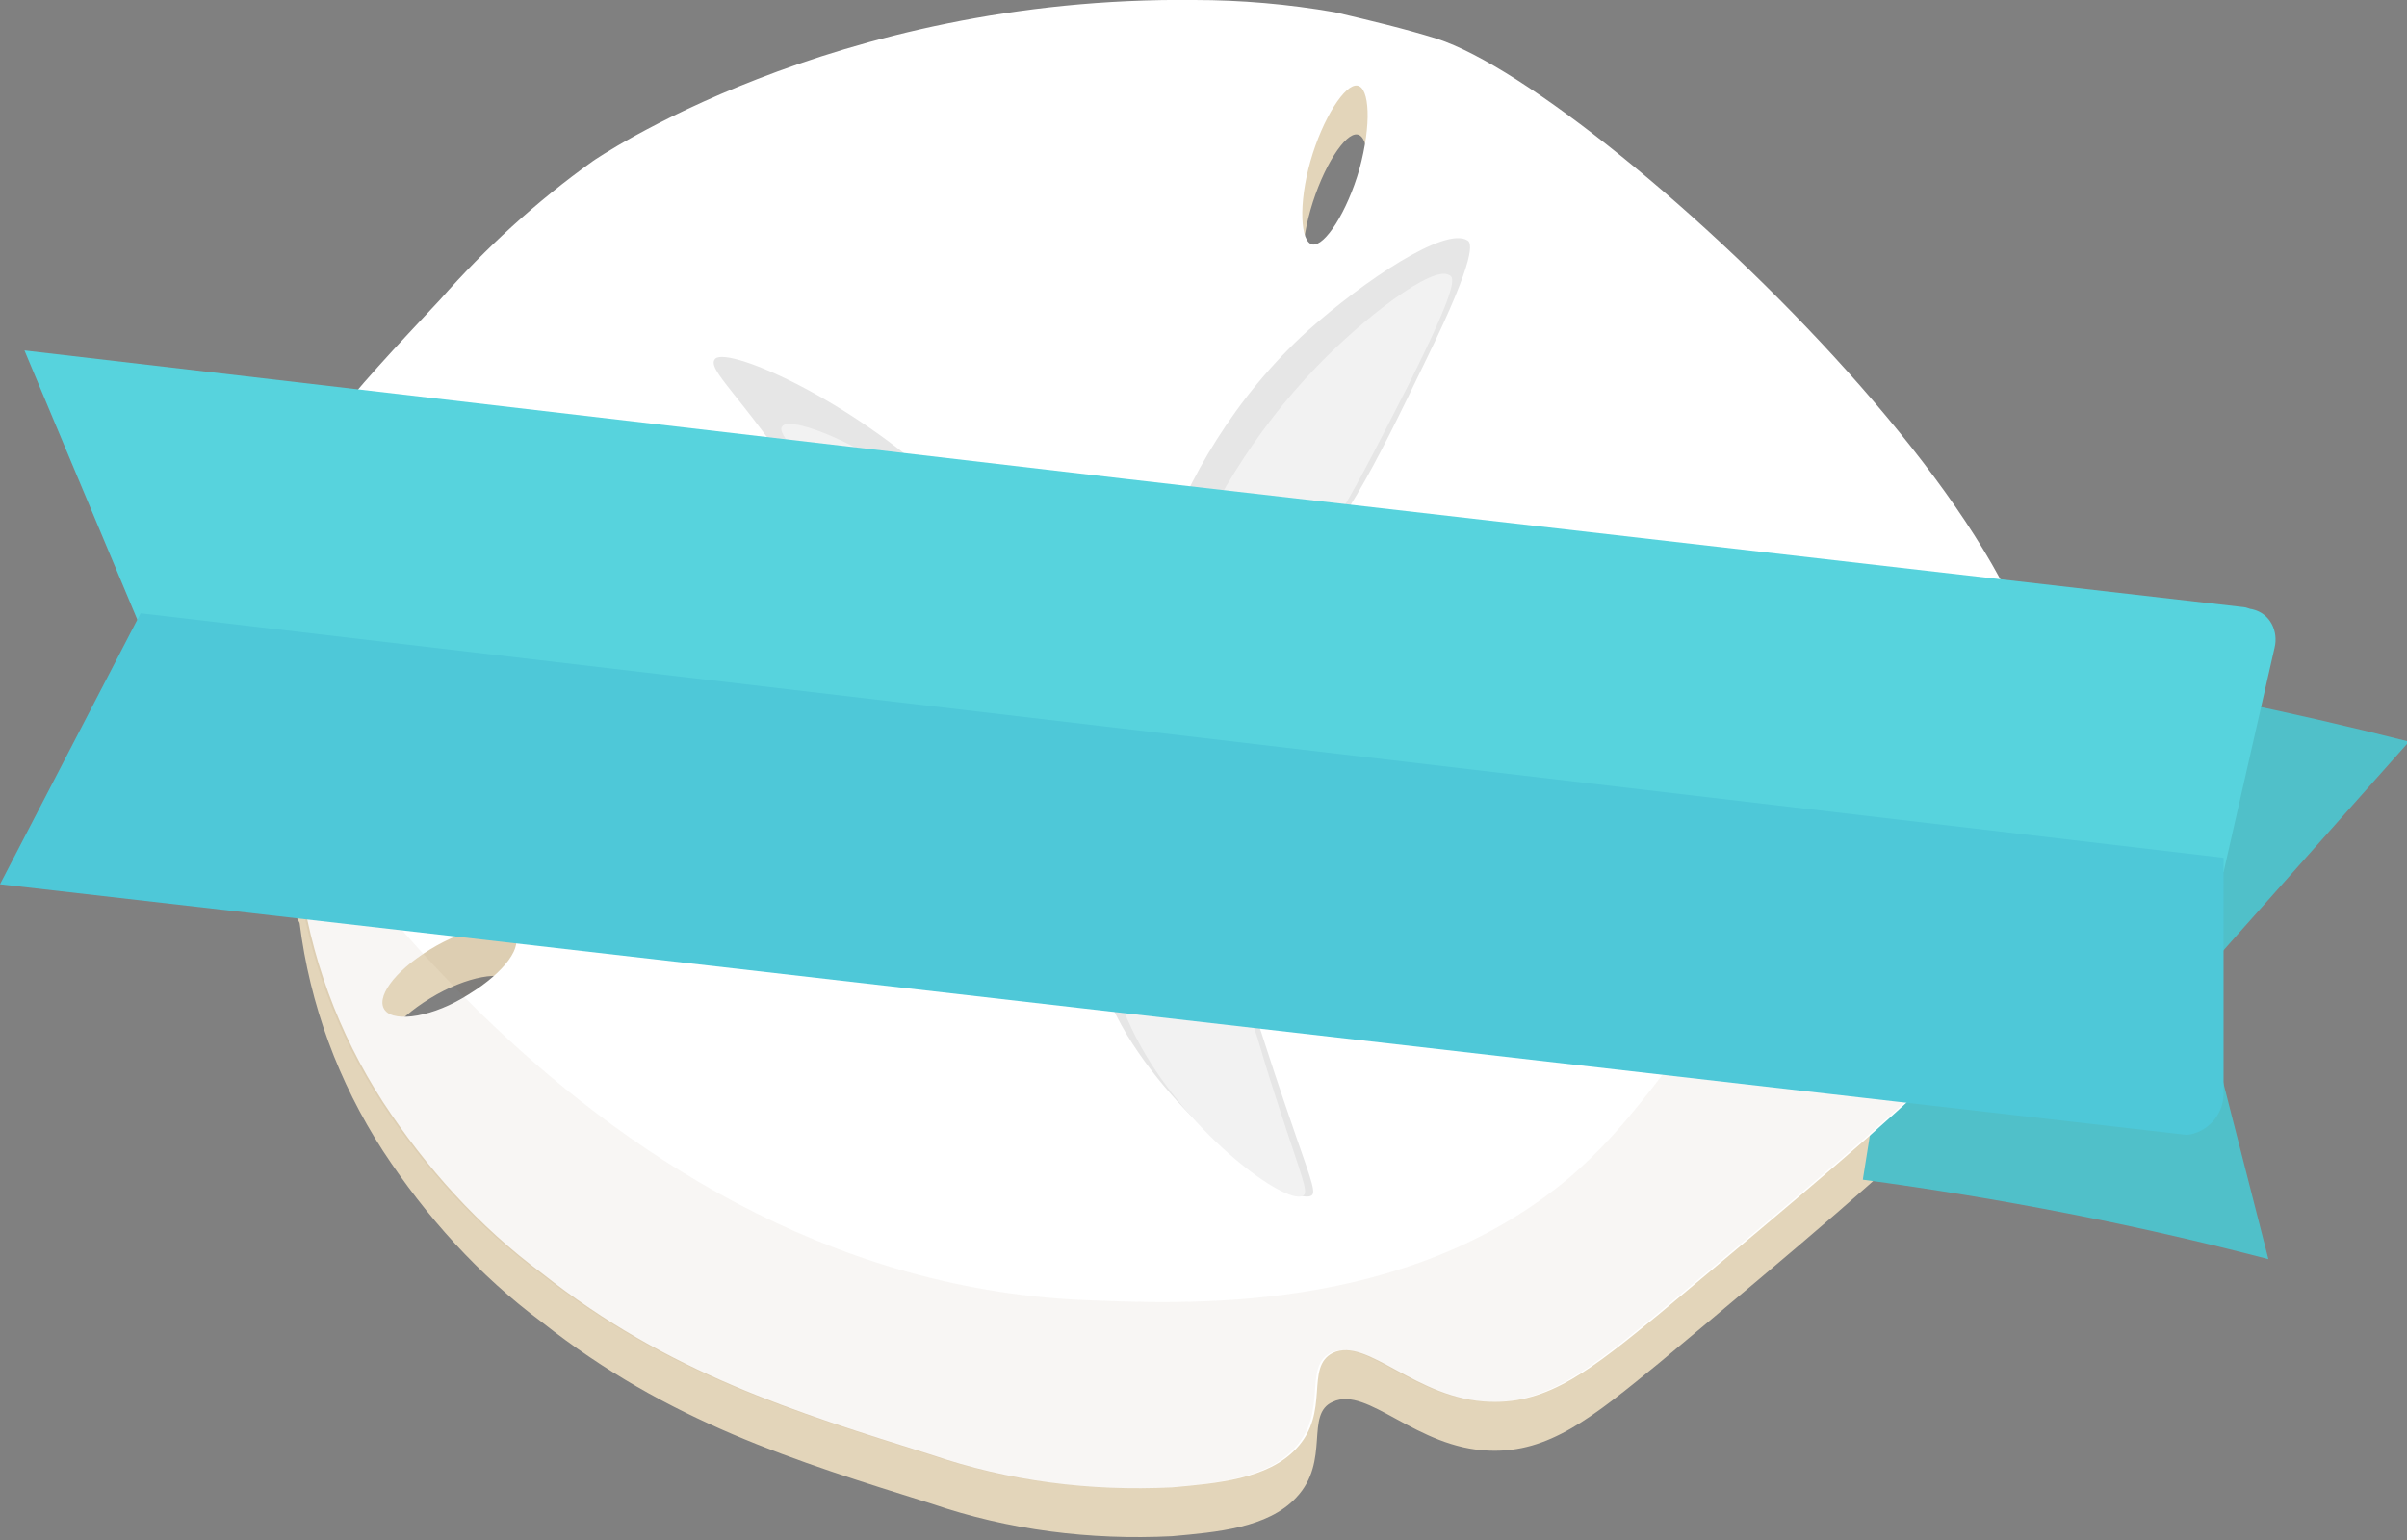 <?xml version="1.0" encoding="utf-8"?>
<!-- Generator: Adobe Illustrator 22.1.0, SVG Export Plug-In . SVG Version: 6.00 Build 0)  -->
<svg version="1.1" id="Layer_1" xmlns="http://www.w3.org/2000/svg" xmlns:xlink="http://www.w3.org/1999/xlink" x="0px" y="0px"
	 viewBox="0 0 118.1 75.6" style="enable-background:new 0 0 118.1 75.6;" xml:space="preserve">
<rect x="0" y="0" width="118.1" height="75.6" fill="#808080" stroke="none"/>
<style type="text/css">
	.st0{fill:#E3D5BA;}
	.st1{fill:#50C0C9;}
	.st2{fill:#FFFFFF;}
	.st3{fill:#E6E6E6;}
	.st4{fill:#F2F2F2;}
	.st5{opacity:5.000000e-02;fill:#754C24;enable-background:new    ;}
	.st6{fill:#57D3DD;}
	.st7{fill:#4EC8D8;}
</style>
<title>sbSandDollar</title>
<path class="st0" d="M98.9,40.6c7.5-7.5-20-33.6-28.4-36.3c-1.6-0.5-3.3-0.9-5-1.3c-2.3-0.4-4.6-0.6-6.9-0.6
	c-17.8-0.2-29.5,7.9-29.5,7.9c-2.8,2-5.3,4.3-7.5,6.8c-4.3,4.6-7.7,8.1-9.1,13.1c-0.6,2.2-1.7,7.8,2.2,15.1c0.5,4,1.9,7.8,4.1,11.2
	c2.1,3.2,4.7,6.1,7.8,8.4c6.2,4.9,12.4,6.8,19.1,8.9c3.8,1.3,7.8,1.8,11.8,1.6c2.2-0.2,4.7-0.4,6.1-1.9c1.7-1.8,0.4-4.1,1.8-4.7
	c1.7-0.8,4.1,2.3,7.7,2.4c2.9,0.1,5-1.6,8.3-4.3c14.6-12.2,16.5-14,15.8-16.4c-0.7-2.6-3.7-3.4-3.2-5.7S97.3,42.2,98.9,40.6z
	 M23,51.2c-1.7,1.1-3.6,1.4-4.1,0.8s0.4-1.9,2.2-3s3.6-1.4,4.1-0.8S24.8,50.2,23,51.2z M66.7,10.7c-0.6,2.1-1.7,3.8-2.3,3.7
	s-0.7-2-0.1-4.1c0.6-2.1,1.7-3.8,2.3-3.7S67.3,8.5,66.7,10.7z"/>
<path class="st1" d="M111.3,61.8c-6.5-1.7-13.2-3-19.9-3.9l2.1-13.2c-1.9-3.1-5.2-6.8-11.4-13.8c12.2,0.6,24.3,2.5,36.1,5.5
	l-10.4,11.7L111.3,61.8z"/>
<path class="st2" d="M98.9,38.2c7.5-7.5-20-33.6-28.4-36.3c-1.6-0.5-3.3-0.9-5-1.3C63.2,0.2,60.9,0,58.6,0
	C40.8-0.2,29.1,7.9,29.1,7.9c-2.8,2-5.3,4.3-7.5,6.8c-4.3,4.6-7.7,8.1-9.1,13.1c-0.6,2.2-1.7,7.8,2.2,15.1c0.5,4,1.9,7.8,4.1,11.2
	c2.1,3.2,4.7,6.1,7.8,8.4c6.2,4.9,12.4,6.8,19.1,8.9c3.8,1.3,7.8,1.8,11.8,1.6c2.2-0.2,4.7-0.4,6.1-1.9c1.7-1.8,0.4-4,1.8-4.7
	c1.7-0.8,4.1,2.3,7.7,2.4c2.9,0.1,5-1.6,8.3-4.3c14.6-12.2,16.5-13.9,15.8-16.3c-0.7-2.6-3.7-3.4-3.2-5.7S97.3,39.8,98.9,38.2z
	 M23,48.8c-1.7,1.1-3.6,1.4-4.1,0.8s0.4-1.9,2.2-3s3.6-1.4,4.1-0.8S24.8,47.7,23,48.8z M66.7,8.3c-0.6,2.1-1.7,3.8-2.3,3.7
	s-0.7-2-0.1-4.1c0.6-2.1,1.7-3.8,2.3-3.7S67.3,6.1,66.7,8.3z"/>
<path class="st3" d="M64.8,40.7c-3.1-1.1-8-2.8-7.8-3.8s7.2-1.2,13.2,0.2c8,1.8,15,6.3,14.4,7.5C83.9,46,72.4,43.3,64.8,40.7z"/>
<path class="st4" d="M67.2,41.3c-2.8-1-7.1-2.5-6.9-3.3s6.3-1,11.7,0.2c7,1.6,13.2,5.5,12.7,6.6C83.9,46,73.8,43.6,67.2,41.3z"/>
<path class="st3" d="M43.2,36.3c3.5-0.1,7.5,0.9,7.5,2.1c0.1,1.8-8.8,3.9-9.5,4c-1.1,0.2-1.2,0.2-4.2,0.8c-8.5,1.6-9.4,2-9.6,1.7
	C26.5,43.8,34.1,36.5,43.2,36.3z"/>
<path class="st4" d="M44,37.1c3.1-0.1,6.8,0.6,6.9,1.5c0.1,1.3-6.6,3-7.8,3.3c-1.7,0.4-2.5,0.5-5,1c-8.1,1.5-9.8,2.4-10,2
	C27.5,43.8,34.9,37.3,44,37.1z"/>
<path class="st3" d="M55.3,50.8c-3.1-5.2-2.6-11-1-11.3c1.8-0.3,5.7,6.5,7.2,10.2c0.5,1.1,0.2,0.6,2.1,6.1c0.8,2.3,1,2.8,0.7,2.9
	C63.3,59.1,58.1,55.4,55.3,50.8z"/>
<path class="st4" d="M56,51.4c-2.7-4.8-2.3-10.2-0.9-10.4c1.5-0.2,5,6,6.4,9.4c0.4,1,0.1,0.5,1.8,5.6c0.7,2.1,0.9,2.6,0.6,2.7
	C63,59.1,58.4,55.7,56,51.4z"/>
<path class="st3" d="M46.9,24.5c3.1,3.2,6.2,8,4.8,9s-6-1.1-8.8-4c-1.5-1.5-1.3-2-3.5-5.5c-3-4.6-4.8-5.9-4.3-6.4
	C35.8,17,42.2,19.8,46.9,24.5z"/>
<path class="st4" d="M48.2,26.5c2.6,2.6,5.1,6.6,4,7.5s-5-0.9-7.3-3.3c-1.2-1.2-1-1.7-2.9-4.5c-2.5-3.8-4-4.9-3.6-5.3
	C39,20.3,44.3,22.6,48.2,26.5z"/>
<path class="st3" d="M70,17.6c-2.7,5.6-4.1,8.4-7,11.4c-2,2.1-4.8,4.9-6.1,4.5c-2-0.8,0-10.7,7.3-17.3c2.7-2.4,6.7-5.1,7.8-4.4
	C72.2,11.9,72.5,12.5,70,17.6z"/>
<path class="st4" d="M69.1,18.9c-2.6,5.1-3.9,7.7-6.5,10.6c-1.8,2-4.2,4.7-5.2,4.4c-1.6-0.5,0.9-9.4,7.2-15.9c2.3-2.4,5.7-5,6.5-4.5
	C71.4,13.6,71.5,14.1,69.1,18.9z"/>
<path class="st5" d="M98.9,38.2c0.9-0.9,1.3-2.1,1.3-3.4c-3.7,2.5-7.2,5.4-10.4,8.5c-7.2,7-8.5,10.8-12.8,14.5c-8.1,6.8-19,6.2-24,6
	c-25.1-1.2-39.9-26.9-41.1-29c0.2,1.3,0.4,2.6,0.8,3.8c0.5,1.5,1.1,3,1.9,4.3c0.5,4,1.9,7.8,4.1,11.2c2.1,3.2,4.7,6.1,7.8,8.4
	c6.2,4.9,12.4,6.8,19.1,8.9c3.8,1.3,7.8,1.8,11.8,1.6c2.2-0.2,4.7-0.4,6.1-1.9c1.7-1.8,0.4-4,1.8-4.7c1.7-0.8,4.1,2.3,7.7,2.4
	c2.9,0.1,5-1.6,8.3-4.3c14.6-12.2,16.5-13.9,15.8-16.3c-0.7-2.6-3.7-3.4-3.2-5.7S97.3,39.8,98.9,38.2z M23,48.8
	c-1.7,1.1-3.6,1.4-4.1,0.8s0.4-1.9,2.2-3s3.6-1.4,4.1-0.8S24.8,47.7,23,48.8z"/>
<path class="st6" d="M111.6,31.8c0.2-0.8-0.2-1.7-1.1-1.9c-0.1,0-0.3-0.1-0.4-0.1l-54.9-6.3l-54-6.3l5.7,13.6l102.2,12L111.6,31.8z"
	/>
<path class="st7" d="M6.9,30.1L0,43.4l53.2,6.1l54.1,6.2c1-0.1,1.8-1,1.8-2V42.1L6.9,30.1z"/>
</svg>

